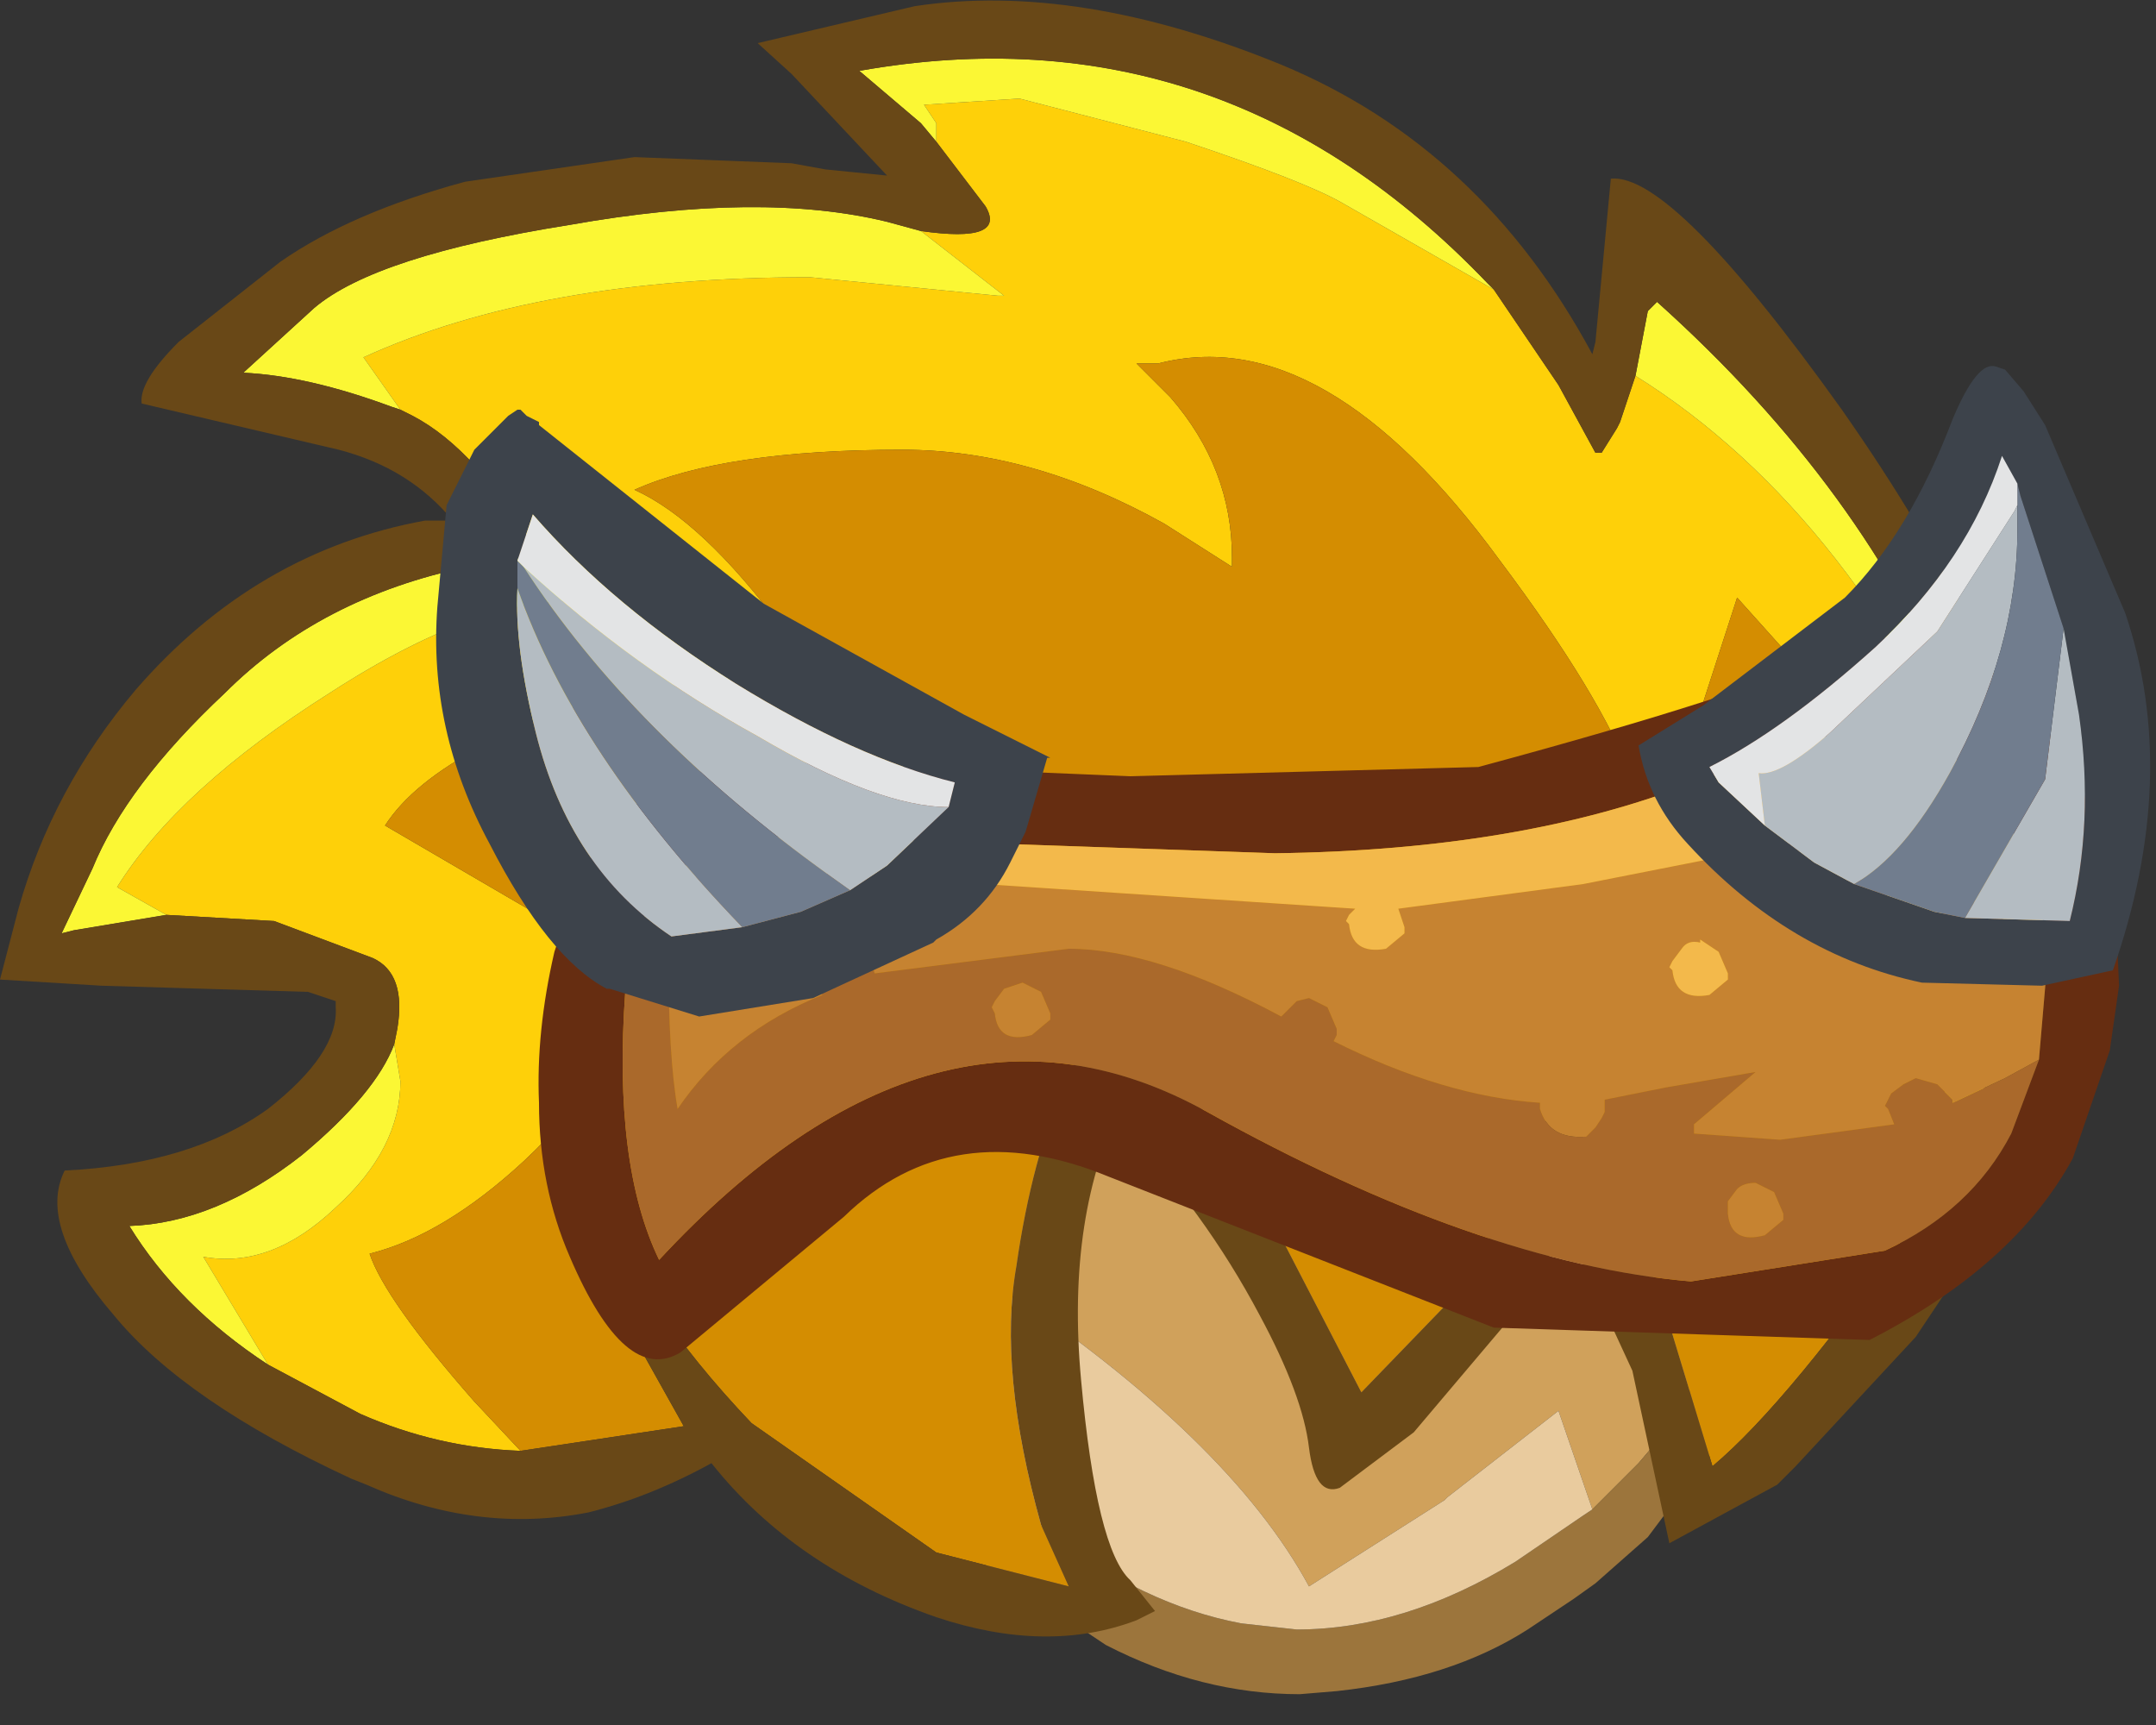<?xml version="1.0" encoding="utf-8"?>
<svg version="1.1" id="Layer_1"
xmlns="http://www.w3.org/2000/svg"
xmlns:xlink="http://www.w3.org/1999/xlink"
xmlns:author="http://www.sothink.com"
width="35px" height="28px"
xml:space="preserve">
<rect width="100%" height="100%" fill="#333333" stroke="none"/>
<g id="372" transform="matrix(1, 0, 0, 1, 5, 2.5)">
<path style="fill:#D0A15B;fill-opacity:1" d="M20.3,20.4L18.5 21.8L18.45 21.85L16.25 23.25Q14.95 20.85 11.2 18.35Q9.05 16.95 7.55 16.25L7.55 15.35Q7.6 15 8 14.4Q8.45 13.6 13.9 11.85Q19.35 10.1 22.35 15.9Q23.45 18.1 22.25 20.45L22.4 20.25L22.2 20.5L22.05 20.75L22.15 20.6L21.6 21.25L21.1 21.75L20.85 22L20.3 20.4M8.65,15.15L8.75 15.15L8.75 15.05L8.65 15.15" />
<path style="fill:#9C753C;fill-opacity:1" d="M7.7,16.75Q8 17.6 8.6 18.45L9.45 19.7L9.8 20.15Q10.85 21.45 12 22.35Q13.55 23.55 15.15 23.85L16.05 23.95Q17.8 23.95 19.6 22.85L20.7 22.1L20.85 22L21.1 21.75L21.6 21.25L22.15 20.6L22.05 20.75L22.2 20.5L22.4 20.25L22.25 20.45Q23.45 18.1 22.35 15.9Q19.35 10.1 13.9 11.85Q8.45 13.6 8 14.4Q7.6 15 7.55 15.35L7.55 16.25L7.7 16.75M6.3,15.35L6.4 15.35Q6.3 14.35 7.35 13.55Q9.85 11.55 12.85 10.55Q18.1 9.4 21.55 12.9Q25.45 16.8 23.1 20.65L21.75 22.45L20.9 23.2L20.55 23.45L19.8 23.95Q18.55 24.75 16.7 24.95L16.1 25Q14.5 25 12.95 24.2L10.85 22.8L9.65 21.65L7.8 19.3Q6.6 17.55 6.3 15.75L6.3 15.35" />
<path style="fill:#E9CB9E;fill-opacity:1" d="M7.55,16.25Q9.05 16.95 11.2 18.35Q14.95 20.85 16.25 23.25L18.45 21.85L18.5 21.8L20.3 20.4L20.85 22L20.7 22.1L19.6 22.85Q17.8 23.95 16.05 23.95L15.15 23.85Q13.55 23.55 12 22.35Q10.85 21.45 9.8 20.15L9.45 19.7L8.6 18.45Q8 17.6 7.7 16.75L7.55 16.25" />
<path style="fill:#C6A831;fill-opacity:1" d="M8.75,15.05L8.75 15.15L8.65 15.15L8.75 15.05" />
<path style="fill:none;stroke-width:0.1;stroke-linecap:round;stroke-linejoin:round;stroke-miterlimit:3;stroke:#8AC4DE;stroke-opacity:1" d="M7.55,16.25L6.3 15.75L5.95 15.65" />
<path style="fill:#FED009;fill-opacity:1" d="M-1.7,17.9Q-0.6 18.1 0.45 17.1Q1.5 16.15 1.5 15.05L1.4 14.45L1.45 14.2Q1.6 13.3 1.05 13.05L-0.55 12.45L-2.3 12.35L-3.1 11.9Q-2.1 10.3 0.35 8.75Q3.05 7 4.8 7.3L3.7 6.45Q2.75 4.8 1.7 4.25L1.5 4.15L0.9 3.3Q3.75 2 8.15 2L11.2 2.3L11.3 2.3L9.95 1.25Q11.35 1.45 11 0.85L10.2 -0.2L10.2 -0.5L10 -0.8L11.55 -0.9L14.25 -0.2Q16.2 0.45 16.8 0.8L19.25 2.2L20.3 3.75L20.9 4.85L21 4.85L21.25 4.45L21.3 4.35L21.55 3.6Q25.15 5.85 27.35 11L27.6 12.85Q27.6 14.75 26.6 16.5L26.6 16.45Q26.6 11.75 24.95 9.15L23.2 7.2L22.6 9.05L21.5 10.15Q21 8.8 19.35 6.6Q16.5 2.7 13.8 3.4L13.45 3.4L14 3.95Q15 5.1 15 6.55L15 6.7L13.9 6Q11.75 4.8 9.65 4.8Q6.75 4.8 5.3 5.45Q6.4 5.95 7.7 7.7L8.3 8.5L7.9 8.5Q4.85 8.5 2.85 9.6Q1.7 10.2 1.25 10.9L3.65 12.3L4.95 13.4L4.9 13.9Q5.1 14.85 3.5 16.35Q2.2 17.55 1 17.85Q1.25 18.6 2.7 20.25L3.45 21.05Q2.1 21 0.85 20.45L-0.65 19.65L-1.7 17.9" />
<path style="fill:#D48D01;fill-opacity:1" d="M26.6,16.5L26.15 17.25Q24.05 20.25 22.8 21.3L21.95 18.5Q21.15 16.35 20.6 15.85Q20 15.3 19.65 16.4Q19.3 17.55 18.55 18.6L17.1 20.1L15.65 17.3Q14.75 15.6 13.8 14.7Q12.8 13.8 12.3 15.05Q11.75 16.3 11.5 18.05Q11.2 19.75 11.9 22.25L12.35 23.25L10.2 22.7L7.2 20.6Q5.3 18.6 4.8 16.95Q4.65 17 4.7 17.2Q4.9 18.3 5.4 19.4L6.1 20.65L3.45 21.05L2.7 20.25Q1.25 18.6 1 17.85Q2.2 17.55 3.5 16.35Q5.1 14.85 4.9 13.9L4.95 13.4L3.65 12.3L1.25 10.9Q1.7 10.2 2.85 9.6Q4.85 8.5 7.9 8.5L8.3 8.5L7.7 7.7Q6.4 5.95 5.3 5.45Q6.75 4.8 9.65 4.8Q11.75 4.8 13.9 6L15 6.7L15 6.55Q15 5.1 14 3.95L13.45 3.4L13.8 3.4Q16.5 2.7 19.35 6.6Q21 8.8 21.5 10.15L22.6 9.05L23.2 7.2L24.95 9.15Q26.6 11.75 26.6 16.45L26.6 16.5" />
<path style="fill:#FBF734;fill-opacity:1" d="M16.8,0.8Q16.2 0.45 14.25 -0.2L11.55 -0.9L10 -0.8L10.2 -0.5L10.2 -0.2L9.95 -0.5L8.95 -1.35Q14.85 -2.4 19.15 2.1L19.25 2.2L16.8 0.8M21.55,3.6L21.75 2.55L21.9 2.4Q25.3 5.45 26.75 9.05L27.35 11Q25.15 5.85 21.55 3.6M-0.65,19.65Q-2.1 18.7 -2.9 17.4Q-1.5 17.35 -0.1 16.25Q1.1 15.25 1.4 14.45L1.5 15.05Q1.5 16.15 0.45 17.1Q-0.6 18.1 -1.7 17.9L-0.65 19.65M-2.3,12.35L-3.5 12.55L-3.8 12.6L-4 12.65L-3.5 11.6Q-2.95 10.25 -1.35 8.75Q0.2 7.2 2.6 6.7L3.7 6.5L3.7 6.45L4.8 7.3Q3.05 7 0.35 8.75Q-2.1 10.3 -3.1 11.9L-2.3 12.35M11.3,2.3L11.2 2.3L8.15 2Q3.75 2 0.9 3.3L1.5 4.15L1.35 4.1Q0 3.6 -1.05 3.55L0.1 2.5Q1.1 1.65 4.25 1.15Q7.35 0.6 9.4 1.1L9.95 1.25L11.3 2.3" />
<path style="fill:#694817;fill-opacity:1" d="M11,0.85Q11.35 1.45 9.95 1.25L9.4 1.1Q7.35 0.6 4.25 1.15Q1.1 1.65 0.1 2.5L-1.05 3.55Q0 3.6 1.35 4.1L1.5 4.15L1.7 4.25Q2.75 4.8 3.7 6.45L3.7 6.5L2.6 6.7Q0.2 7.2 -1.35 8.75Q-2.95 10.25 -3.5 11.6L-4 12.65L-3.8 12.6L-3.5 12.55L-2.3 12.35L-0.55 12.45L1.05 13.05Q1.6 13.3 1.45 14.2L1.4 14.45Q1.1 15.25 -0.1 16.25Q-1.5 17.35 -2.9 17.4Q-2.1 18.7 -0.65 19.65L0.85 20.45Q2.1 21 3.45 21.05L6.1 20.65L5.4 19.4Q4.9 18.3 4.7 17.2Q4.65 17 4.8 16.95Q5.3 18.6 7.2 20.6L10.2 22.7L12.35 23.25L11.9 22.25Q11.2 19.75 11.5 18.05Q11.75 16.3 12.3 15.05Q12.8 13.8 13.8 14.7Q14.75 15.6 15.65 17.3L17.1 20.1L18.55 18.6Q19.3 17.55 19.65 16.4Q20 15.3 20.6 15.85Q21.15 16.35 21.95 18.5L22.8 21.3Q24.05 20.25 26.15 17.25L26.6 16.5Q27.6 14.75 27.6 12.85L27.35 11L26.75 9.05Q25.3 5.45 21.9 2.4L21.75 2.55L21.55 3.6L21.3 4.35L21.25 4.45L21 4.85L20.9 4.85L20.3 3.75L19.25 2.2L19.15 2.1Q14.85 -2.4 8.95 -1.35L9.95 -0.5L10.2 -0.2L11 0.85M7.3,-1.8L9.85 -2.4Q12.5 -2.8 15.8 -1.45Q19.05 -0.1 20.85 3.25L20.9 3.05L21.15 0.4Q22.15 0.3 24.9 4.15Q27.6 8 28.3 11.2Q28.55 12.45 28.4 13.8Q28.15 15.8 26.9 18L26.1 19.2L24.15 21.3L23.85 21.6L22.1 22.55L21.5 19.75L20.3 17.15Q20.45 17.6 19.6 18.8L17.95 20.75L16.75 21.65Q16.35 21.8 16.25 21Q16.15 20.15 15.45 18.85Q14.55 17.15 13.2 15.75L13.25 15.35Q12.3 17.2 12.55 19.9Q12.8 22.65 13.35 23.15L13.75 23.65L13.45 23.8Q12 24.35 10.2 23.75Q7.9 22.95 6.55 21.25Q5.55 21.8 4.55 22.05Q2.75 22.4 0.95 21.6L0.7 21.5Q-2 20.25 -3.15 18.85Q-4.4 17.4 -3.95 16.5Q-1.9 16.4 -0.65 15.5Q0.5 14.6 0.45 13.85L0.45 13.75L0 13.6L-3.35 13.5L-5 13.4L-4.7 12.25Q-4.15 10.3 -2.8 8.7Q-0.85 6.45 1.9 5.95L2 5.95L2.35 5.95Q1.65 5.1 0.5 4.8L-2.7 4.05Q-2.75 3.7 -2.1 3.05L-0.45 1.75Q0.7 0.95 2.55 0.45L5.3 0.05L7.85 0.15L8.4 0.25L9.4 0.35L7.85 -1.3L7.3 -1.8" />
<path style="fill:#662D11;fill-opacity:1" d="M5.15,13.6Q4.95 16.4 5.7 17.95Q10.2 13.1 14.6 15.55Q19 18 22.45 18.3L25.6 17.8Q27 17.15 27.65 15.9L28.1 14.7L28.25 12.95L28.15 12.35Q27.85 11.15 27.35 10.45Q26.8 9.7 26.05 9.4Q25.3 9.05 22.5 10.2Q19.7 11.3 15.7 11.35L8.5 11.1Q6.7 10.95 5.9 11.75Q5.4 12.2 5.25 13.05L5.15 13.6M29.35,12.35L29.4 13.5L29.25 14.55L28.65 16.3Q27.7 18.05 25.35 19.25L19.25 19.05L13 16.6Q10.45 15.55 8.7 17.25L6.05 19.45Q5.15 20 4.25 17.9Q3.75 16.75 3.75 15.4Q3.7 14.25 4 12.95L4.3 12.05Q5.05 10 7.35 9.85L13.35 10.1L19 9.95Q23.45 8.75 24.9 8.05Q26.35 7.4 27.75 8.8Q29.1 10.2 29.35 12.35" />
<path style="fill:#C68331;fill-opacity:1" d="M24.85,10.5L25.15 10.7L25.3 11.05L25.3 11.15L25 11.4Q24.45 11.5 24.4 11L24.35 10.95L24.4 10.85L24.55 10.65Q24.65 10.5 24.85 10.55L24.85 10.5M28.1,14.7L27.55 15L26.7 15.4L26.7 15.35L26.45 15.1L26.1 15L25.9 15.1L25.7 15.25L25.65 15.35L25.6 15.45L25.65 15.5L25.75 15.75L23.9 16L22.5 15.9L22.5 15.75L23.5 14.9L22.05 15.15L21.05 15.35L21.05 15.55L21 15.65L20.9 15.8L20.75 15.95Q20.15 16 20 15.5L20 15.4Q18.45 15.3 16.65 14.4L16.7 14.3L16.7 14.2L16.55 13.85L16.25 13.7L16.05 13.75L15.8 14Q13.75 12.9 12.35 12.9L9.2 13.3L9.1 13Q8.9 12.7 8.6 12.7L8.35 12.8Q8 13.05 8.2 13.4L8.35 13.65Q6.85 14.25 6 15.5Q5.85 14.65 5.85 13L5.25 13L5.25 13.05Q5.4 12.2 5.9 11.75L7.95 11.65L17 12.25L16.9 12.35L16.85 12.45L16.9 12.5Q16.95 13 17.5 12.9L17.8 12.65L17.8 12.55L17.7 12.25L20.7 11.85L24.25 11.15L24.1 11.7L24.25 11.7L24.45 11.75L24.6 11.85L25.45 11.75L25.6 11.75L25.6 11.85L25.65 12.1Q25.9 12.4 26.25 12.4L26.5 12.35L26.6 12.25L26.7 12Q27.35 12.25 28 12.75L28.25 12.95L28.1 14.7M22.9,12.95L22.6 12.75L22.6 12.8Q22.4 12.75 22.3 12.9L22.15 13.1L22.1 13.2L22.15 13.25Q22.2 13.75 22.75 13.65L23.05 13.4L23.05 13.3L22.9 12.95M23.8,16.85L23.95 17.2L23.95 17.3L23.65 17.55Q23.1 17.7 23.05 17.2L23.05 17.1L23.05 17L23.2 16.8Q23.3 16.7 23.5 16.7L23.8 16.85M11.9,13.6L12.05 13.95L12.05 14.05L11.75 14.3Q11.2 14.45 11.15 13.95L11.1 13.85L11.15 13.75L11.3 13.55L11.6 13.45L11.9 13.6" />
<path style="fill:#AA692B;fill-opacity:1" d="M5.25,13.05L5.25 13L5.85 13Q5.85 14.65 6 15.5Q6.85 14.25 8.35 13.65L8.2 13.4Q8 13.05 8.35 12.8L8.6 12.7Q8.9 12.7 9.1 13L9.2 13.3L12.35 12.9Q13.75 12.9 15.8 14L16.05 13.75L16.25 13.7L16.55 13.85L16.7 14.2L16.7 14.3L16.65 14.4Q18.45 15.3 20 15.4L20 15.5Q20.15 16 20.75 15.95L20.9 15.8L21 15.65L21.05 15.55L21.05 15.35L22.05 15.15L23.5 14.9L22.5 15.75L22.5 15.9L23.9 16L25.75 15.75L25.65 15.5L25.6 15.45L25.65 15.35L25.7 15.25L25.9 15.1L26.1 15L26.45 15.1L26.7 15.35L26.7 15.4L27.55 15L28.1 14.7L27.65 15.9Q27 17.15 25.6 17.8L22.45 18.3Q19 18 14.6 15.55Q10.2 13.1 5.7 17.95Q4.95 16.4 5.15 13.6L5.25 13.05M23.5,16.7Q23.3 16.7 23.2 16.8L23.05 17L23.05 17.1L23.05 17.2Q23.1 17.7 23.65 17.55L23.95 17.3L23.95 17.2L23.8 16.85L23.5 16.7M11.6,13.45L11.3 13.55L11.15 13.75L11.1 13.85L11.15 13.95Q11.2 14.45 11.75 14.3L12.05 14.05L12.05 13.95L11.9 13.6L11.6 13.45" />
<path style="fill:#F3B94B;fill-opacity:1" d="M24.85,10.55Q24.65 10.5 24.55 10.65L24.4 10.85L24.35 10.95L24.4 11Q24.45 11.5 25 11.4L25.3 11.15L25.3 11.05L25.15 10.7L24.85 10.5L24.85 10.55M8.5,11.1L15.7 11.35Q19.7 11.3 22.5 10.2Q25.3 9.05 26.05 9.4Q26.8 9.7 27.35 10.45Q27.85 11.15 28.15 12.35L28.25 12.95L28 12.75Q27.35 12.25 26.7 12L26.6 12.25L26.5 12.35L26.25 12.4Q25.9 12.4 25.65 12.1L25.6 11.85L25.6 11.75L25.45 11.75L24.6 11.85L24.45 11.75L24.25 11.7L24.1 11.7L24.25 11.15L20.7 11.85L17.7 12.25L17.8 12.55L17.8 12.65L17.5 12.9Q16.95 13 16.9 12.5L16.85 12.45L16.9 12.35L17 12.25L7.95 11.65L5.9 11.75Q6.7 10.95 8.5 11.1M23.05,13.3L23.05 13.4L22.75 13.65Q22.2 13.75 22.15 13.25L22.1 13.2L22.15 13.1L22.3 12.9Q22.4 12.75 22.6 12.8L22.6 12.75L22.9 12.95L23.05 13.3" />
<path style="fill:#3D434B;fill-opacity:1" d="M27.4,3.45L27.55 3.5L27.85 3.85L28.2 4.4L29.5 7.45Q30.4 10.1 29.3 13.25L28.15 13.5L26.2 13.45Q24.05 13 22.4 11.2Q21.75 10.5 21.6 9.6L22.65 8.95L24.95 7.2Q26 6.15 26.7 4.3Q27.1 3.35 27.4 3.45M25.1,11.85L26.4 12.3L26.9 12.4L28.6 12.45Q29 10.85 28.75 9.1L28.5 7.7L27.8 5.55L27.75 5.35L27.5 4.9Q26.95 6.6 25.45 8Q23.95 9.35 22.75 9.95L22.9 10.2L23.65 10.9L24.45 11.5L25.1 11.85M11.65,11L11.4 11.5Q11 12.3 10.2 12.75L10.15 12.8L8.2 13.7L6.35 14L4.9 13.55L4.85 13.55Q3.9 13.05 2.95 11.2Q1.95 9.35 2.1 7.35L2.25 5.7L2.7 4.8L3.25 4.25L3.4 4.15L3.45 4.15L3.55 4.25L3.75 4.35L3.75 4.4L7.4 7.3L10.65 9.1L12.05 9.8L12 9.8L11.65 11M3.4,6.65L3.4 7.05Q3.35 8 3.7 9.4Q4.25 11.6 5.9 12.7L7.05 12.55L8 12.3L8.8 11.95L9.4 11.55L10.4 10.6L10.5 10.2Q8.9 9.8 6.95 8.6Q4.95 7.35 3.65 5.85L3.4 6.6L3.4 6.65" />
<path style="fill:#B4BCC2;fill-opacity:1" d="M24.45,11.5L23.65 10.9L23.55 10.05Q23.9 10.1 24.7 9.4L26.45 7.75L27.7 5.8L27.75 5.7L27.75 6.1Q27.75 8.05 26.65 10.05Q25.9 11.4 25.1 11.85L24.45 11.5M26.9,12.4L28.2 10.15L28.5 7.7L28.75 9.1Q29 10.85 28.6 12.45L26.9 12.4M8.45,11.7Q5.25 9.4 3.5 6.7Q5.3 8.35 7.3 9.45Q9.25 10.6 10.4 10.6L9.4 11.55L8.8 11.95L8.45 11.7M7.05,12.55L5.9 12.7Q4.25 11.6 3.7 9.4Q3.35 8 3.4 7.05Q4.35 9.75 7.05 12.55" />
<path style="fill:#717D8E;fill-opacity:1" d="M28.2,10.15L26.9 12.4L26.4 12.3L25.1 11.85Q25.9 11.4 26.65 10.05Q27.75 8.05 27.75 6.1L27.75 5.7L27.75 5.35L27.8 5.55L28.5 7.7L28.2 10.15M3.4,7.05L3.4 6.65L3.4 6.6L3.5 6.7Q5.25 9.4 8.45 11.7L8.8 11.95L8 12.3L7.05 12.55Q4.35 9.75 3.4 7.05" />
<path style="fill:#E3E4E5;fill-opacity:1" d="M27.7,5.8L26.45 7.75L24.7 9.4Q23.9 10.1 23.55 10.05L23.65 10.9L22.9 10.2L22.75 9.95Q23.95 9.35 25.45 8Q26.95 6.6 27.5 4.9L27.75 5.35L27.75 5.7L27.7 5.8M7.3,9.45Q5.3 8.35 3.5 6.7L3.4 6.6L3.65 5.85Q4.95 7.35 6.95 8.6Q8.9 9.8 10.5 10.2L10.4 10.6Q9.25 10.6 7.3 9.45" />
</g>
</svg>
